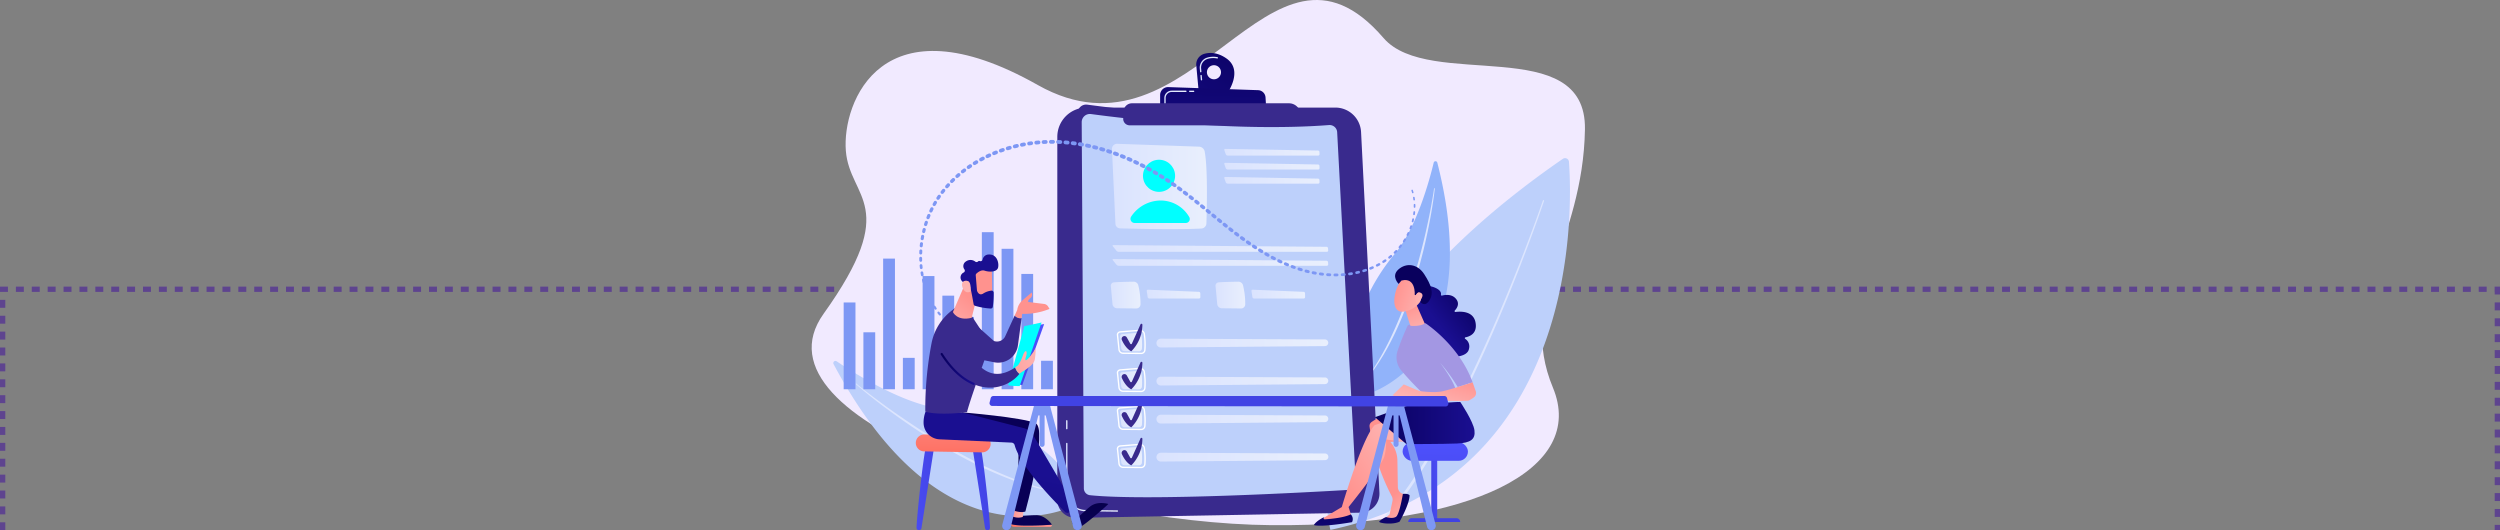 <svg xmlns="http://www.w3.org/2000/svg" xmlns:xlink="http://www.w3.org/1999/xlink" width="944.031" height="200.227" viewBox="0 0 944.031 200.227">
  <rect x="0" y="0" width="944.031" height="200.227" fill="#808080" stroke="none"/>
  <defs>
    <linearGradient id="linear-gradient" y1="0.5" x2="1" y2="0.5" gradientUnits="objectBoundingBox">
      <stop offset="0" stop-color="#dae3fe"/>
      <stop offset="1" stop-color="#e9effd"/>
    </linearGradient>
    <linearGradient id="linear-gradient-2" x1="0" y1="0.5" x2="1" y2="0.5" xlink:href="#linear-gradient"/>
    <linearGradient id="linear-gradient-21" x1="1.519" y1="-0.775" x2="-1.484" y2="2.907" gradientUnits="objectBoundingBox">
      <stop offset="0" stop-color="#09005d"/>
      <stop offset="1" stop-color="#1a0f91"/>
    </linearGradient>
    <linearGradient id="linear-gradient-23" x1="1.004" y1="-2.464" x2="-0.074" y2="4.125" xlink:href="#linear-gradient-21"/>
    <linearGradient id="linear-gradient-26" x1="-0.281" y1="0.954" x2="1.881" y2="-0.303" gradientUnits="objectBoundingBox">
      <stop offset="0" stop-color="#4042e2"/>
      <stop offset="1" stop-color="#4f52ff"/>
    </linearGradient>
    <linearGradient id="linear-gradient-27" x1="0.507" y1="0.068" x2="0.761" y2="-21.397" xlink:href="#linear-gradient-26"/>
    <linearGradient id="linear-gradient-28" x1="0.34" y1="4.039" x2="0.537" y2="-0.315" xlink:href="#linear-gradient-26"/>
    <linearGradient id="linear-gradient-29" x1="0.712" y1="0.715" x2="0.854" y2="1.061" gradientUnits="objectBoundingBox">
      <stop offset="0" stop-color="#ff928e"/>
      <stop offset="1" stop-color="#feb3b1"/>
    </linearGradient>
    <linearGradient id="linear-gradient-30" x1="0.532" y1="0.006" x2="0.327" y2="3.202" xlink:href="#linear-gradient-21"/>
    <linearGradient id="linear-gradient-31" x1="0.258" y1="0.704" x2="0.871" y2="0.217" xlink:href="#linear-gradient-29"/>
    <linearGradient id="linear-gradient-32" x1="0" y1="0.5" x2="1" y2="0.5" xlink:href="#linear-gradient-21"/>
    <linearGradient id="linear-gradient-33" x1="0.554" y1="-2.158" x2="0.395" y2="6.275" xlink:href="#linear-gradient-21"/>
    <linearGradient id="linear-gradient-34" x1="0.958" y1="0.108" x2="0.417" y2="0.574" xlink:href="#linear-gradient-21"/>
    <linearGradient id="linear-gradient-35" x1="0.268" y1="-0.098" x2="0.725" y2="1.234" xlink:href="#linear-gradient-29"/>
    <linearGradient id="linear-gradient-36" x1="-0.006" y1="0.333" x2="0.924" y2="0.733" xlink:href="#linear-gradient-29"/>
    <linearGradient id="linear-gradient-37" x1="-4.903" y1="2.288" x2="-5.834" y2="3.144" xlink:href="#linear-gradient-21"/>
    <linearGradient id="linear-gradient-38" x1="-2.645" y1="-0.595" x2="0.947" y2="0.669" xlink:href="#linear-gradient-29"/>
    <linearGradient id="linear-gradient-39" x1="1.121" y1="0.08" x2="0.233" y2="0.773" xlink:href="#linear-gradient-29"/>
    <linearGradient id="linear-gradient-40" x1="1.73" y1="-0.13" x2="-1.657" y2="1.467" xlink:href="#linear-gradient-26"/>
    <linearGradient id="linear-gradient-41" x1="1.289" y1="0.127" x2="-2.098" y2="1.724" xlink:href="#linear-gradient-26"/>
    <linearGradient id="linear-gradient-42" x1="0.484" y1="1.179" x2="0.561" y2="-2.195" gradientUnits="objectBoundingBox">
      <stop offset="0" stop-color="#fe7062"/>
      <stop offset="1" stop-color="#ff928e"/>
    </linearGradient>
    <linearGradient id="linear-gradient-43" x1="-11.7" y1="1.564" x2="-12.039" y2="2.918" xlink:href="#linear-gradient-29"/>
    <linearGradient id="linear-gradient-44" x1="0" y1="0.5" x2="1" y2="0.5" xlink:href="#linear-gradient-42"/>
    <linearGradient id="linear-gradient-45" x1="0.772" y1="-6.693" x2="0.499" y2="0.843" gradientUnits="objectBoundingBox">
      <stop offset="0" stop-color="#020039"/>
      <stop offset="1" stop-color="#090056"/>
    </linearGradient>
    <linearGradient id="linear-gradient-46" x1="0" y1="0.5" x2="1" y2="0.5" xlink:href="#linear-gradient-29"/>
    <linearGradient id="linear-gradient-48" x1="0.734" y1="-1.867" x2="0.424" y2="1.1" xlink:href="#linear-gradient-45"/>
    <linearGradient id="linear-gradient-49" x1="0.5" y1="-1.229" x2="0.5" y2="-0.49" xlink:href="#linear-gradient-45"/>
    <linearGradient id="linear-gradient-51" x1="-0.095" y1="2.406" x2="0.49" y2="0.529" xlink:href="#linear-gradient-21"/>
    <linearGradient id="linear-gradient-52" x1="0.635" y1="0.392" x2="0.098" y2="1.51" xlink:href="#linear-gradient-29"/>
    <linearGradient id="linear-gradient-53" x1="0" y1="0.5" x2="1" y2="0.5" xlink:href="#linear-gradient-26"/>
    <linearGradient id="linear-gradient-54" x1="-13.162" y1="18.226" x2="-14.749" y2="19.599" xlink:href="#linear-gradient-29"/>
    <linearGradient id="linear-gradient-55" x1="-7.917" y1="11.511" x2="-6.838" y2="11.511" xlink:href="#linear-gradient-21"/>
    <linearGradient id="linear-gradient-56" x1="-37.347" y1="53.511" x2="-34.193" y2="51.086" xlink:href="#linear-gradient-29"/>
    <linearGradient id="linear-gradient-59" x1="-1.218" y1="1.584" x2="0.954" y2="0.207" xlink:href="#linear-gradient-29"/>
    <linearGradient id="linear-gradient-60" x1="0.506" y1="-1.243" x2="0.427" y2="24.46" xlink:href="#linear-gradient-26"/>
  </defs>
  <g id="Grupo_55753" data-name="Grupo 55753" transform="translate(-321.5 -2295.313)">
    <path id="Trazado_102648" data-name="Trazado 102648" d="M-7390.5-9204.46v-91h942.031v91" transform="translate(7713 11700)" fill="none" stroke="#5e448f" stroke-width="2" stroke-dasharray="3"/>
    <g id="Grupo_55752" data-name="Grupo 55752" transform="translate(471.274 2211.409)">
      <path id="Trazado_102450" data-name="Trazado 102450" d="M372.662,98.251c17.154,19.931,76.685-2.211,76.059,34.535-.733,43.027-25.8,64.546-12.092,97.492,12.788,30.732-30.18,52.571-106.31,51.933s-198.6-38.592-169.1-79.813,9.847-43.336,8.407-61.554,13.488-58.179,72.45-24.854S329.223,47.781,372.662,98.251Z" transform="translate(0 0)" fill="#f1eaff"/>
      <g id="Grupo_55724" data-name="Grupo 55724" transform="translate(351.249 143.625)">
        <path id="Trazado_102463" data-name="Trazado 102463" d="M1688.126,527.358c1.275,17.379,4.566,118.818-90.068,139,0,0-19.357-66.223,87.764-140.114A1.474,1.474,0,0,1,1688.126,527.358Z" transform="translate(-1596.693 -525.987)" fill="#bdd0fb"/>
        <path id="Trazado_102464" data-name="Trazado 102464" d="M1820.655,643.546s-2.659,7.919-7.114,19.626l-1.75,4.56-1.91,4.866c-1.327,3.333-2.736,6.845-4.243,10.458s-3.087,7.336-4.726,11.106l-2.515,5.674c-.866,1.891-1.714,3.8-2.6,5.69s-1.757,3.789-2.668,5.659l-1.349,2.806c-.45.932-.916,1.853-1.37,2.775l-1.367,2.75-1.387,2.706c-.909,1.8-1.849,3.554-2.769,5.284-1.843,3.457-3.692,6.763-5.5,9.868s-3.576,6.007-5.273,8.645c-.827,1.333-1.675,2.576-2.472,3.763l-1.164,1.735c-.384.558-.774,1.089-1.142,1.61-.747,1.034-1.423,2.019-2.089,2.9l-1.845,2.411-.792,1.031-.732.884-1.154,1.395-.961,1.161a.55.55,0,0,1-.848-.7l0,0,.015-.018.957-1.145,1.149-1.375.729-.872.791-1.019,1.842-2.383c.665-.871,1.342-1.846,2.088-2.87.369-.516.758-1.041,1.142-1.594l1.166-1.72c.8-1.177,1.647-2.409,2.477-3.732,1.7-2.618,3.474-5.5,5.293-8.585s3.675-6.374,5.529-9.813c.926-1.72,1.872-3.467,2.788-5.258l1.4-2.693,1.377-2.738c.458-.918.927-1.835,1.381-2.763l1.36-2.795c.918-1.863,1.8-3.754,2.691-5.637s1.75-3.785,2.624-5.669l2.539-5.655c1.655-3.757,3.264-7.464,4.774-11.071s2.948-7.1,4.289-10.428l1.931-4.852,1.77-4.548c1.125-2.919,2.142-5.6,3.026-7.985s1.645-4.465,2.265-6.181c1.236-3.435,1.908-5.407,1.908-5.407a.233.233,0,0,1,.442.15Z" transform="translate(-1738.619 -627.399)" fill="#dce5fe"/>
      </g>
      <g id="Grupo_55725" data-name="Grupo 55725" transform="translate(164.885 220.187)">
        <path id="Trazado_102465" data-name="Trazado 102465" d="M217.222,1093.943a.81.81,0,0,1,1.166-1.052c6.738,4.563,24.78,15.976,39.286,17.861,23.62,3.069,50.227,17.988,51.93,35.928C309.6,1146.68,260.355,1174.876,217.222,1093.943Z" transform="translate(-217.123 -1092.747)" fill="#bdd0fb"/>
        <path id="Trazado_102466" data-name="Trazado 102466" d="M280.04,1155.735l.183.165.544.454c.484.4,1.211.978,2.134,1.71s2.055,1.608,3.367,2.6,2.8,2.085,4.43,3.283,3.413,2.463,5.319,3.776,3.931,2.675,6.034,4.071,4.3,2.8,6.562,4.184l1.7,1.045,1.723,1.027c1.147.694,2.319,1.356,3.484,2.029s2.352,1.308,3.518,1.969l3.522,1.9c1.18.6,2.34,1.217,3.505,1.79l1.737.85c.574.284,1.146.561,1.721.821,2.283,1.07,4.515,2.052,6.647,2.944s4.175,1.669,6.07,2.36l2.737.94c.873.287,1.708.538,2.49.785l1.136.352,1.067.291,1.881.513c1.141.287,2.045.484,2.658.633l.942.221h.006a.138.138,0,0,1-.058.269l-.952-.189c-.62-.13-1.535-.291-2.688-.553l-1.9-.467-1.08-.265-1.15-.325c-.791-.229-1.639-.455-2.521-.728l-2.766-.9c-1.915-.665-3.982-1.409-6.138-2.276s-4.407-1.834-6.707-2.9c-.579-.258-1.155-.533-1.733-.816l-1.75-.845c-1.173-.568-2.342-1.181-3.53-1.779l-3.546-1.885c-1.175-.656-2.36-1.306-3.527-1.986s-2.34-1.351-3.488-2.052l-1.725-1.039-1.7-1.056c-2.261-1.4-4.451-2.831-6.563-4.226-2.1-1.415-4.113-2.806-6-4.156s-3.656-2.647-5.28-3.856c-3.236-2.435-5.865-4.55-7.689-6.051-.91-.754-1.616-1.356-2.092-1.774-.238-.2-.426-.378-.55-.488l-.179-.172a.137.137,0,0,1,.187-.2Z" transform="translate(-271.333 -1147.187)" fill="#dce5fe"/>
      </g>
      <g id="Grupo_55726" data-name="Grupo 55726" transform="translate(168.802 171.578)">
        <rect id="Rectángulo_5329" data-name="Rectángulo 5329" width="4.461" height="32.765" transform="translate(0 26.543)" fill="#7d97f4"/>
        <rect id="Rectángulo_5330" data-name="Rectángulo 5330" width="4.461" height="21.504" transform="translate(7.455 37.804)" fill="#7d97f4"/>
        <rect id="Rectángulo_5331" data-name="Rectángulo 5331" width="4.461" height="49.334" transform="translate(14.909 9.974)" fill="#7d97f4"/>
        <rect id="Rectángulo_5332" data-name="Rectángulo 5332" width="4.461" height="11.852" transform="translate(22.364 47.456)" fill="#7d97f4"/>
        <rect id="Rectángulo_5333" data-name="Rectángulo 5333" width="4.461" height="42.738" transform="translate(29.818 16.569)" fill="#7d97f4"/>
        <rect id="Rectángulo_5334" data-name="Rectángulo 5334" width="4.461" height="35.339" transform="translate(37.273 23.969)" fill="#7d97f4"/>
        <rect id="Rectángulo_5335" data-name="Rectángulo 5335" width="4.461" height="27.295" transform="translate(44.727 32.012)" fill="#7d97f4"/>
        <rect id="Rectángulo_5336" data-name="Rectángulo 5336" width="4.461" height="59.308" transform="translate(52.182 0)" fill="#7d97f4"/>
        <rect id="Rectángulo_5337" data-name="Rectángulo 5337" width="4.461" height="53.034" transform="translate(59.637 6.274)" fill="#7d97f4"/>
        <rect id="Rectángulo_5338" data-name="Rectángulo 5338" width="4.461" height="43.543" transform="translate(67.091 15.765)" fill="#7d97f4"/>
        <rect id="Rectángulo_5339" data-name="Rectángulo 5339" width="4.461" height="10.752" transform="translate(74.546 48.556)" fill="#7d97f4"/>
      </g>
      <g id="Grupo_55727" data-name="Grupo 55727" transform="translate(360.507 144.801)">
        <path id="Trazado_102467" data-name="Trazado 102467" d="M1697.69,535.229a.7.7,0,0,0-1.367.008c-1.653,6.884-6.554,24.8-14.771,34.519-13.378,15.825-21.727,41.017-12.3,53.544C1669.253,623.3,1717.438,612.535,1697.69,535.229Z" transform="translate(-1665.223 -534.699)" fill="#91b3fa"/>
        <path id="Trazado_102468" data-name="Trazado 102468" d="M1740.333,610.08l-.014.216-.066.638c-.06.548-.158,1.35-.3,2.368-.289,2.035-.732,4.938-1.38,8.4-.333,1.73-.7,3.6-1.126,5.576s-.894,4.051-1.412,6.192c-.538,2.136-1.106,4.341-1.737,6.567l-.473,1.676-.5,1.679c-.326,1.125-.687,2.243-1.037,3.366s-.73,2.235-1.1,3.346l-1.175,3.292c-.414,1.081-.806,2.161-1.227,3.214s-.825,2.1-1.266,3.11c-.855,2.033-1.724,3.981-2.615,5.8s-1.774,3.512-2.616,5.062l-1.252,2.2c-.408.693-.823,1.334-1.2,1.945l-.551.882-.54.8-.951,1.414c-.589.844-1.085,1.484-1.408,1.929l-.5.679a.137.137,0,0,1-.224-.159l0-.005.474-.7c.305-.456.768-1.114,1.332-1.968l.9-1.434.513-.814.521-.893c.356-.618.744-1.269,1.136-1.966l1.2-2.21c.81-1.556,1.668-3.252,2.51-5.078s1.7-3.763,2.54-5.79c.432-1.008.82-2.054,1.241-3.1s.8-2.127,1.2-3.205l1.15-3.283c.361-1.109.754-2.211,1.106-3.327s.719-2.228,1.049-3.346l.505-1.67.48-1.667c.64-2.214,1.217-4.409,1.765-6.535s1.051-4.189,1.5-6.152.85-3.823,1.209-5.544.671-3.3.928-4.706.477-2.63.647-3.641.3-1.806.373-2.349l.085-.609.021-.214v-.015a.137.137,0,0,1,.273.022Z" transform="translate(-1708.828 -599.771)" fill="#dce5fe"/>
      </g>
      <g id="Grupo_55750" data-name="Grupo 55750" transform="translate(196.045 103.9)">
        <g id="Grupo_55730" data-name="Grupo 55730" transform="translate(53.435 0)">
          <path id="Trazado_102469" data-name="Trazado 102469" d="M854.383,384.612h93.936a9.732,9.732,0,0,1,9.719,9.237l6.934,136.189a7.177,7.177,0,0,1-7.037,7.54l-107.662,1.957a6.812,6.812,0,0,1-6.936-6.811V395.658A11.046,11.046,0,0,1,854.383,384.612Z" transform="translate(-843.337 -363.986)" fill="#392a8d"/>
          <path id="Trazado_102470" data-name="Trazado 102470" d="M887.234,1347.823h0l-12.047-.156a7.43,7.43,0,0,1-7.305-7.4v-18.188a.257.257,0,1,1,.514,0v18.188a6.913,6.913,0,0,0,6.8,6.886l12.047.156a.257.257,0,0,1,0,.514Z" transform="translate(-864.564 -1174.589)" fill="url(#linear-gradient)"/>
          <path id="Trazado_102471" data-name="Trazado 102471" d="M868.136,1261.771a.257.257,0,0,1-.257-.257v-2.945a.257.257,0,1,1,.514,0v2.945A.257.257,0,0,1,868.136,1261.771Z" transform="translate(-864.564 -1119.658)" fill="url(#linear-gradient-2)"/>
          <g id="Grupo_55729" data-name="Grupo 55729" transform="translate(7.696 19.493)">
            <path id="Trazado_102472" data-name="Trazado 102472" d="M903.944,376.25c12.828,1.74,56.939,7.12,93.41,4.32a2.967,2.967,0,0,1,3.2,2.8l7.27,136.8a3.414,3.414,0,0,1-3.208,3.591c-15.339.908-78.509,4.417-101.041,2.057a2.705,2.705,0,0,1-2.42-2.677L900.3,379.45A3.209,3.209,0,0,1,903.944,376.25Z" transform="translate(-900.305 -376.221)" fill="#392a8d"/>
            <path id="Trazado_102473" data-name="Trazado 102473" d="M914.992,402.526c12.345,1.674,54.795,6.852,89.892,4.157a2.855,2.855,0,0,1,3.075,2.693l7,131.645a3.286,3.286,0,0,1-3.087,3.455c-14.761.873-75.553,4.25-97.236,1.979a2.6,2.6,0,0,1-2.329-2.576l-.814-138.274A3.088,3.088,0,0,1,914.992,402.526Z" transform="translate(-909.979 -398.948)" fill="#bdd0fb"/>
            <path id="Trazado_102474" data-name="Trazado 102474" d="M996.072,487.857l1.311,28.223a1.794,1.794,0,0,0,1.741,1.712c5.227.147,21.515.545,30.711.065a2,2,0,0,0,1.9-1.937c.175-5.293.559-20.7-.647-27.138a2.261,2.261,0,0,0-2.147-1.839l-30.9-1.081A1.908,1.908,0,0,0,996.072,487.857Z" transform="translate(-983.133 -471.05)" fill="url(#linear-gradient)"/>
            <circle id="Elipse_1408" data-name="Elipse 1408" cx="6.067" cy="6.067" r="6.067" transform="translate(23.953 32.178) rotate(-82.982)" fill="aqua"/>
            <path id="Trazado_102475" data-name="Trazado 102475" d="M1049.439,652.867h19.329a1.5,1.5,0,0,0,1.257-2.307A12.474,12.474,0,0,0,1059,644.387a13.475,13.475,0,0,0-10.841,6.018A1.564,1.564,0,0,0,1049.439,652.867Z" transform="translate(-1027.938 -608.156)" fill="aqua"/>
            <path id="Trazado_102476" data-name="Trazado 102476" d="M1345.48,502.646a.523.523,0,0,0,.524-.54l-.024-.813a.574.574,0,0,0-.556-.55l-35-.624a.351.351,0,0,0-.361.5l.534,1.517a.819.819,0,0,0,.72.51Z" transform="translate(-1254.686 -483.382)" fill="url(#linear-gradient)"/>
            <path id="Trazado_102477" data-name="Trazado 102477" d="M1310.426,539.068a.351.351,0,0,0-.361.5l.534,1.517a.819.819,0,0,0,.72.51h34.161a.523.523,0,0,0,.524-.54l-.024-.813a.573.573,0,0,0-.556-.55Z" transform="translate(-1254.686 -517.069)" fill="url(#linear-gradient)"/>
            <path id="Trazado_102478" data-name="Trazado 102478" d="M1310.426,578.582a.351.351,0,0,0-.361.5l.534,1.517a.819.819,0,0,0,.72.51h34.161a.523.523,0,0,0,.524-.54l-.024-.813a.574.574,0,0,0-.556-.55Z" transform="translate(-1254.686 -551.246)" fill="url(#linear-gradient)"/>
            <path id="Trazado_102479" data-name="Trazado 102479" d="M1078.714,771.636a.5.5,0,0,0,.5-.539l-.054-.815a.592.592,0,0,0-.576-.543L998.1,769.1c-.3,0-.389.186-.2.419l1.346,1.691a1.272,1.272,0,0,0,.877.423Z" transform="translate(-984.63 -716.03)" fill="url(#linear-gradient)"/>
            <path id="Trazado_102480" data-name="Trazado 102480" d="M998.1,808.053c-.3,0-.389.186-.2.419l1.346,1.691a1.273,1.273,0,0,0,.877.423h78.6a.5.5,0,0,0,.5-.539l-.054-.815a.593.593,0,0,0-.576-.543Z" transform="translate(-984.63 -749.717)" fill="url(#linear-gradient)"/>
            <path id="Trazado_102481" data-name="Trazado 102481" d="M994.016,871.568c1.908-.146,5.482-.214,7.449-.242a1.783,1.783,0,0,1,1.76,1.363,29.056,29.056,0,0,1,.837,7.2,1.583,1.583,0,0,1-1.6,1.55l-7.259-.078a1.743,1.743,0,0,1-1.717-1.581l-.638-6.829A1.27,1.27,0,0,1,994.016,871.568Z" transform="translate(-980.344 -804.444)" fill="url(#linear-gradient)"/>
            <path id="Trazado_102482" data-name="Trazado 102482" d="M1093.765,893.7a.43.43,0,0,0-.46.512l.342,2.279a.649.649,0,0,0,.621.534h18.751a.534.534,0,0,0,.534-.54l-.018-1.418a.579.579,0,0,0-.547-.563Z" transform="translate(-1067.228 -823.793)" fill="url(#linear-gradient)"/>
            <path id="Trazado_102483" data-name="Trazado 102483" d="M1286.774,871.568c1.908-.146,5.482-.214,7.449-.242a1.783,1.783,0,0,1,1.76,1.363,29.065,29.065,0,0,1,.837,7.2,1.583,1.583,0,0,1-1.6,1.55l-7.26-.078a1.743,1.743,0,0,1-1.717-1.581l-.638-6.829A1.27,1.27,0,0,1,1286.774,871.568Z" transform="translate(-1233.554 -804.444)" fill="url(#linear-gradient)"/>
            <path id="Trazado_102484" data-name="Trazado 102484" d="M1386.523,893.7a.43.43,0,0,0-.46.512l.342,2.279a.649.649,0,0,0,.62.534h18.752a.534.534,0,0,0,.533-.54l-.018-1.418a.579.579,0,0,0-.547-.563Z" transform="translate(-1320.438 -823.793)" fill="url(#linear-gradient)"/>
            <g id="Grupo_55728" data-name="Grupo 55728" transform="translate(14.765 82.771)">
              <path id="Trazado_102485" data-name="Trazado 102485" d="M1018.75,1014.963h-.018l-6.7-.064a1.8,1.8,0,0,1-1.838-1.532l-.589-5.62a1.221,1.221,0,0,1,.288-.918,1.471,1.471,0,0,1,1.025-.506h0c.564-.038,1.359-.106,2.2-.178,1.772-.151,3.977-.339,5.217-.354a1.872,1.872,0,0,1,1.876,1.312,28.087,28.087,0,0,1,.252,6.334A1.655,1.655,0,0,1,1018.75,1014.963Zm-7.795-8.127a.951.951,0,0,0-.666.323.71.71,0,0,0-.171.534l.589,5.62a1.289,1.289,0,0,0,1.331,1.071l6.7.064h.013a1.141,1.141,0,0,0,1.2-1.025,27.957,27.957,0,0,0-.234-6.187,1.382,1.382,0,0,0-1.373-.932c-1.222.016-3.417.2-5.18.353-.844.072-1.641.14-2.209.179Z" transform="translate(-1009.6 -1003.514)" fill="#fff"/>
              <path id="Trazado_102486" data-name="Trazado 102486" d="M1019.438,1015.1c1.407-.1,4.466-.407,5.916-.425a1.3,1.3,0,0,1,1.3.9,22.782,22.782,0,0,1,.194,5,1.115,1.115,0,0,1-1.178,1.019l-5.353-.052a1.237,1.237,0,0,1-1.266-1.04l-.471-4.491A.869.869,0,0,1,1019.438,1015.1Z" transform="translate(-1017.362 -1011.2)" fill="url(#linear-gradient)"/>
              <path id="Trazado_102487" data-name="Trazado 102487" d="M1120.53,1032.7a1.663,1.663,0,0,0,1.623,1.239l61.979-.528a1.258,1.258,0,0,0-.005-2.515l-61.98-.283A1.664,1.664,0,0,0,1120.53,1032.7Z" transform="translate(-1105.497 -1024.982)" fill="url(#linear-gradient)"/>
              <path id="Trazado_102488" data-name="Trazado 102488" d="M1023.68,993.719h0a1.028,1.028,0,0,1,1.418.386l1.321,2.369a.33.33,0,0,0,.589-.026l3.277-7.3a.366.366,0,0,1,.7.158,14.406,14.406,0,0,1-4.191,10.024s-1.965-.764-3.548-4.239A1.079,1.079,0,0,1,1023.68,993.719Z" transform="translate(-1021.319 -988.936)" fill="#392a8d"/>
              <path id="Trazado_102489" data-name="Trazado 102489" d="M1018.75,1121.24h-.018l-6.7-.064a1.8,1.8,0,0,1-1.838-1.531l-.589-5.621a1.221,1.221,0,0,1,.288-.918,1.47,1.47,0,0,1,1.025-.506h0c.564-.038,1.359-.106,2.2-.178,1.772-.151,3.977-.339,5.217-.354h.027a1.868,1.868,0,0,1,1.849,1.312,28.087,28.087,0,0,1,.252,6.334A1.655,1.655,0,0,1,1018.75,1121.24Zm-7.795-8.127a.953.953,0,0,0-.666.323.71.71,0,0,0-.171.534l.589,5.62a1.289,1.289,0,0,0,1.331,1.071l6.7.064h.013a1.141,1.141,0,0,0,1.2-1.025,27.956,27.956,0,0,0-.234-6.187,1.375,1.375,0,0,0-1.373-.932c-1.222.015-3.417.2-5.18.353-.844.072-1.641.14-2.209.179Z" transform="translate(-1009.6 -1095.433)" fill="#fff"/>
              <path id="Trazado_102490" data-name="Trazado 102490" d="M1019.438,1121.38c1.407-.1,4.466-.407,5.916-.425a1.3,1.3,0,0,1,1.3.9,22.782,22.782,0,0,1,.194,5,1.115,1.115,0,0,1-1.178,1.02l-5.353-.052a1.237,1.237,0,0,1-1.266-1.04l-.471-4.491A.87.87,0,0,1,1019.438,1121.38Z" transform="translate(-1017.362 -1103.121)" fill="url(#linear-gradient)"/>
              <path id="Trazado_102491" data-name="Trazado 102491" d="M1120.53,1138.977a1.664,1.664,0,0,0,1.623,1.239l61.979-.528a1.258,1.258,0,0,0-.005-2.515l-61.98-.283A1.664,1.664,0,0,0,1120.53,1138.977Z" transform="translate(-1105.497 -1116.903)" fill="url(#linear-gradient)"/>
              <path id="Trazado_102492" data-name="Trazado 102492" d="M1023.68,1100h0a1.028,1.028,0,0,1,1.418.386l1.321,2.368a.33.33,0,0,0,.589-.026l3.277-7.3a.366.366,0,0,1,.7.158,14.406,14.406,0,0,1-4.191,10.025s-1.965-.764-3.548-4.239A1.079,1.079,0,0,1,1023.68,1100Z" transform="translate(-1021.319 -1080.857)" fill="#392a8d"/>
              <path id="Trazado_102493" data-name="Trazado 102493" d="M1018.75,1227.518h-.018l-6.7-.064a1.8,1.8,0,0,1-1.838-1.531l-.589-5.62a1.221,1.221,0,0,1,.289-.919,1.47,1.47,0,0,1,1.025-.506h0c.564-.038,1.359-.106,2.2-.178,1.772-.151,3.977-.339,5.217-.354h.027a1.868,1.868,0,0,1,1.849,1.312,28.089,28.089,0,0,1,.252,6.334A1.655,1.655,0,0,1,1018.75,1227.518Zm-7.795-8.127a.952.952,0,0,0-.666.324.71.71,0,0,0-.171.534l.589,5.62a1.289,1.289,0,0,0,1.331,1.071l6.7.064h.013a1.141,1.141,0,0,0,1.2-1.025,27.957,27.957,0,0,0-.234-6.187,1.372,1.372,0,0,0-1.373-.932c-1.222.015-3.417.2-5.18.352-.844.072-1.641.14-2.209.178Z" transform="translate(-1009.6 -1187.354)" fill="#fff"/>
              <path id="Trazado_102494" data-name="Trazado 102494" d="M1019.438,1227.658c1.407-.1,4.466-.407,5.916-.425a1.3,1.3,0,0,1,1.3.9,22.781,22.781,0,0,1,.194,5,1.115,1.115,0,0,1-1.178,1.02l-5.353-.051a1.237,1.237,0,0,1-1.266-1.04l-.471-4.491A.87.87,0,0,1,1019.438,1227.658Z" transform="translate(-1017.362 -1195.042)" fill="url(#linear-gradient)"/>
              <path id="Trazado_102495" data-name="Trazado 102495" d="M1120.53,1245.255a1.663,1.663,0,0,0,1.623,1.239l61.979-.529a1.258,1.258,0,0,0-.005-2.515l-61.98-.283A1.663,1.663,0,0,0,1120.53,1245.255Z" transform="translate(-1105.497 -1208.824)" fill="url(#linear-gradient)"/>
              <path id="Trazado_102496" data-name="Trazado 102496" d="M1023.68,1206.275h0a1.028,1.028,0,0,1,1.418.386l1.321,2.368a.33.33,0,0,0,.589-.026l3.277-7.3a.366.366,0,0,1,.7.158,14.406,14.406,0,0,1-4.191,10.025s-1.965-.764-3.548-4.239A1.079,1.079,0,0,1,1023.68,1206.275Z" transform="translate(-1021.319 -1172.778)" fill="#392a8d"/>
              <path id="Trazado_102497" data-name="Trazado 102497" d="M1018.75,1333.8h-.018l-6.7-.064a1.8,1.8,0,0,1-1.838-1.531l-.589-5.62a1.221,1.221,0,0,1,.289-.919,1.47,1.47,0,0,1,1.025-.506h0c.564-.038,1.359-.106,2.2-.178,1.772-.151,3.977-.338,5.217-.354h.027a1.868,1.868,0,0,1,1.849,1.312,28.087,28.087,0,0,1,.252,6.334A1.655,1.655,0,0,1,1018.75,1333.8Zm-7.795-8.127a.952.952,0,0,0-.666.323.711.711,0,0,0-.171.534l.589,5.62a1.288,1.288,0,0,0,1.331,1.071l6.7.064h.013a1.141,1.141,0,0,0,1.2-1.025,27.955,27.955,0,0,0-.234-6.187,1.37,1.37,0,0,0-1.373-.932c-1.222.016-3.417.2-5.18.352-.844.072-1.641.14-2.209.179Z" transform="translate(-1009.6 -1279.276)" fill="#fff"/>
              <path id="Trazado_102498" data-name="Trazado 102498" d="M1019.438,1333.937c1.407-.1,4.466-.407,5.916-.425a1.3,1.3,0,0,1,1.3.9,22.781,22.781,0,0,1,.194,5,1.115,1.115,0,0,1-1.178,1.02l-5.353-.051a1.237,1.237,0,0,1-1.266-1.04l-.471-4.491A.87.87,0,0,1,1019.438,1333.937Z" transform="translate(-1017.362 -1286.964)" fill="url(#linear-gradient)"/>
              <path id="Trazado_102499" data-name="Trazado 102499" d="M1120.53,1351.534h0a1.663,1.663,0,0,0,1.623,1.239l61.979-.528a1.258,1.258,0,0,0-.005-2.516l-61.98-.283A1.663,1.663,0,0,0,1120.53,1351.534Z" transform="translate(-1105.497 -1300.746)" fill="url(#linear-gradient)"/>
              <path id="Trazado_102500" data-name="Trazado 102500" d="M1023.68,1312.553h0a1.028,1.028,0,0,1,1.418.386l1.321,2.368a.33.33,0,0,0,.589-.026l3.277-7.3a.366.366,0,0,1,.7.158,14.406,14.406,0,0,1-4.191,10.025s-1.965-.764-3.548-4.239A1.079,1.079,0,0,1,1023.68,1312.553Z" transform="translate(-1021.319 -1264.699)" fill="#392a8d"/>
            </g>
          </g>
          <path id="Trazado_102501" data-name="Trazado 102501" d="M1243.053,233.983c-3.393-2.361-6.344-2.314-8.42-1.7a4.143,4.143,0,0,0-2.942,4.355l.9,9.776,10.658.946S1249.707,238.613,1243.053,233.983Zm-4.687,7.887a2.658,2.658,0,1,1,2.658-2.658A2.657,2.657,0,0,1,1238.366,241.87Z" transform="translate(-1179.213 -231.926)" fill="url(#linear-gradient-21)"/>
          <path id="Trazado_102502" data-name="Trazado 102502" d="M1242.086,251.467a.257.257,0,0,1-.256-.234l-.143-1.557a.257.257,0,1,1,.512-.047l.143,1.557a.257.257,0,0,1-.233.28Zm-.28-3.051a.257.257,0,0,1-.256-.234l-.108-1.182a3.954,3.954,0,0,1,2.8-4.149,7.965,7.965,0,0,1,3.9-.16.257.257,0,0,1-.1.5,7.466,7.466,0,0,0-3.647.149,3.439,3.439,0,0,0-2.437,3.609l.108,1.182a.257.257,0,0,1-.233.279Z" transform="translate(-1187.649 -241.091)" fill="url(#linear-gradient)"/>
          <path id="Trazado_102503" data-name="Trazado 102503" d="M1130.752,335.27v-4.915a3,3,0,0,1,3.1-3l33.888,1.161a2.917,2.917,0,0,1,2.812,2.741l.283,4.723Z" transform="translate(-1091.926 -314.464)" fill="url(#linear-gradient-23)"/>
          <path id="Trazado_102504" data-name="Trazado 102504" d="M1213.313,337.785h-1.457a.257.257,0,0,1,0-.514h1.457a.257.257,0,0,1,0,.514Z" transform="translate(-1161.851 -323.04)" fill="url(#linear-gradient)"/>
          <path id="Trazado_102505" data-name="Trazado 102505" d="M1142.683,342.3a.257.257,0,0,1-.257-.257v-1.989a2.789,2.789,0,0,1,2.786-2.786h5.358a.257.257,0,0,1,0,.514h-5.358a2.274,2.274,0,0,0-2.272,2.272v1.989A.257.257,0,0,1,1142.683,342.3Z" transform="translate(-1102.023 -323.04)" fill="url(#linear-gradient)"/>
          <path id="Trazado_102506" data-name="Trazado 102506" d="M1030.871,372.617l59.26,0a4.38,4.38,0,0,1,4.316,3.633l.05.29a3.762,3.762,0,0,1-3.707,4.4h-60.8a2.446,2.446,0,0,1-2.443-2.563l.131-2.721A3.193,3.193,0,0,1,1030.871,372.617Z" transform="translate(-1002.663 -353.61)" fill="#392a8d"/>
        </g>
        <g id="Grupo_55731" data-name="Grupo 55731" transform="translate(183.825 147.016)">
          <rect id="Rectángulo_5340" data-name="Rectángulo 5340" width="2.24" height="24.22" transform="translate(10.824 5.427)" fill="url(#linear-gradient-26)"/>
          <path id="Rectángulo_5341" data-name="Rectángulo 5341" d="M1.353,0H18.158a1.458,1.458,0,0,1,1.458,1.458v0a0,0,0,0,1,0,0H0a0,0,0,0,1,0,0V1.353A1.353,1.353,0,0,1,1.353,0Z" transform="translate(2.136 28.656)" fill="url(#linear-gradient-27)"/>
          <rect id="Rectángulo_5342" data-name="Rectángulo 5342" width="24.663" height="6.995" rx="3.497" fill="url(#linear-gradient-28)"/>
        </g>
        <g id="Grupo_55735" data-name="Grupo 55735" transform="translate(150.311 80.112)">
          <g id="Grupo_55732" data-name="Grupo 55732" transform="translate(0 51.634)">
            <path id="Trazado_102507" data-name="Trazado 102507" d="M1723.958,1240.852a19.494,19.494,0,0,0-7.069,3.017,1.865,1.865,0,0,0-.823,1.783,79.076,79.076,0,0,0,8.365,26.255,2.825,2.825,0,0,1,.271,1.938l-1.056,4.911-1.957,1.835h5.041l3.357-9.083-1.435-.454a2.715,2.715,0,0,1-1.9-2.542l-.168-9.744a11.086,11.086,0,0,0-2.662-7.336l8.051-.392Z" transform="translate(-1695.034 -1236.304)" fill="url(#linear-gradient-29)"/>
            <path id="Trazado_102508" data-name="Trazado 102508" d="M1743.038,1474.7c-.459.6,4.941,1.394,7.67.08,0,0,3.782-6.58,3.782-9.969,0,0-.3-.691-2.521-.534,0,0-1.27,7.791-2.611,8.664s-3.752.088-3.752.088A7.9,7.9,0,0,0,1743.038,1474.7Z" transform="translate(-1718.351 -1429.526)" fill="url(#linear-gradient-30)"/>
            <path id="Trazado_102509" data-name="Trazado 102509" d="M1611.243,1259.583c-.043-.074-8.668-1.037-8.668-1.037a19.933,19.933,0,0,1-.6,6.233c-.882,3.61-13.546,19.251-13.546,19.251l1.328,4.209a21.359,21.359,0,0,1-12.118.729l8.229-4.938s7.7-26.245,12.419-30.927l8.646-2.991Z" transform="translate(-1575.321 -1244.312)" fill="url(#linear-gradient-31)"/>
            <path id="Trazado_102510" data-name="Trazado 102510" d="M1763.34,1207.181s4.969,7.391,5.377,10.763-1.361,4.742-6.575,4.967-19.134.222-19.134.222l-11.88-10.153s8.658-3.089,10.909-3.963S1763.34,1207.181,1763.34,1207.181Z" transform="translate(-1708.074 -1207.181)" fill="url(#linear-gradient-32)"/>
            <path id="Trazado_102511" data-name="Trazado 102511" d="M1574.406,1521.857a2.431,2.431,0,0,1,.464,2.925s-11.324,2.007-14.4,1.1c0,0,.639-1.457,4.1-3.116l-.255.2a.413.413,0,0,0,.273.742C1566.871,1523.571,1571.592,1523.153,1574.406,1521.857Z" transform="translate(-1560.471 -1479.348)" fill="url(#linear-gradient-33)"/>
          </g>
          <g id="Grupo_55734" data-name="Grupo 55734" transform="translate(29.691)">
            <path id="Trazado_102512" data-name="Trazado 102512" d="M1844.649,882.579c.751.234,3.458,1.206,3.108,2.946a.318.318,0,0,0,.4.365c1.166-.314,3.743-.71,5.339,1.292,1.41,1.767.356,3.434-.5,4.349a.321.321,0,0,0,.268.542c2.144-.271,6.8-.335,7.565,4.029.711,4.07-2.122,5.218-3.8,5.541a.319.319,0,0,0-.106.583,3.393,3.393,0,0,1,1.417,3.8c-.615,3.4-7.278,3.12-8.057,3.076a.314.314,0,0,1-.139-.042l-10.673-6.087a.322.322,0,0,1-.157-.224l-2.155-12.444a.321.321,0,0,1,.085-.277l5.346-7.683C1841.365,881.681,1844.534,882.543,1844.649,882.579Z" transform="translate(-1829.464 -874.376)" fill="url(#linear-gradient-34)"/>
            <path id="Trazado_102513" data-name="Trazado 102513" d="M1801.784,1014.268a113.431,113.431,0,0,1-8.635-9.16,7.743,7.743,0,0,1-1.311-6.969,96.109,96.109,0,0,1,3.823-9.626c.323-1.082,6.811-1.037,6.811-1.037s12.768,8.287,17.785,22.324l-5.634,1.754a65.83,65.83,0,0,0-6.628-9.149s5.7,7.53,5.9,10.612Z" transform="translate(-1789.995 -965.521)" fill="#a397e3"/>
            <path id="Trazado_102514" data-name="Trazado 102514" d="M1816.385,936.254c.068.225,1.761,5.839,1.894,5.956s3.714.309,5.4-.843l-3.218-7.318Z" transform="translate(-1811.505 -919.312)" fill="url(#linear-gradient-35)"/>
            <g id="Grupo_55733" data-name="Grupo 55733" transform="translate(0.688)">
              <path id="Trazado_102515" data-name="Trazado 102515" d="M1789.012,855.762s-2.612,2.047-3.462,6.855,1.183,6.37,3.138,6.13a9.127,9.127,0,0,0,6.988-4.607C1797.906,860.577,1792.447,853.244,1789.012,855.762Z" transform="translate(-1785.352 -851.155)" fill="url(#linear-gradient-36)"/>
              <path id="Trazado_102516" data-name="Trazado 102516" d="M1794.914,836.211s.533-6.842-5.017-5.415l-1.054,1.263s-2.968-2.908-.085-5.463,7.151-2.249,9.786,1.854,3.692,7.041,1.917,9.828-3.408.616-3.408.616.739-2.356-.075-3.289-1.668.691-1.668.691Z" transform="translate(-1787.208 -824.96)" fill="url(#linear-gradient-37)"/>
              <path id="Trazado_102517" data-name="Trazado 102517" d="M1843.381,904.015s.254-3.519,2.1-2.646-.415,3.3-1.332,4.135Z" transform="translate(-1835.542 -890.926)" fill="url(#linear-gradient-38)"/>
            </g>
            <path id="Trazado_102518" data-name="Trazado 102518" d="M1780.259,1157.607l4.252-4.1,5.881,2.485s5.854.907,9.205,0l3.351-.907,7.572-2.357,1.189,3.361a2.023,2.023,0,0,1-.739,2.325,13.344,13.344,0,0,1-1.912,1.191c-1,.436-24.581-.3-24.581-.3Z" transform="translate(-1780.259 -1108.451)" fill="url(#linear-gradient-39)"/>
          </g>
        </g>
        <g id="Grupo_55736" data-name="Grupo 55736" transform="translate(0 144.056)">
          <path id="Trazado_102519" data-name="Trazado 102519" d="M453.37,1333.377c-.643.951-3.2,22.494-3.6,30.451a.941.941,0,0,0,.942.987h0a.943.943,0,0,0,.932-.8l4.674-29.955Z" transform="translate(-449.502 -1328.64)" fill="url(#linear-gradient-40)"/>
          <path id="Trazado_102520" data-name="Trazado 102520" d="M609.635,1333.377c.643.951,3.2,22.494,3.6,30.451a.941.941,0,0,1-.942.987h0a.943.943,0,0,1-.932-.8l-4.674-29.955Z" transform="translate(-585.22 -1328.64)" fill="url(#linear-gradient-41)"/>
          <path id="Trazado_102521" data-name="Trazado 102521" d="M447.785,1301.365l0,.235a3.2,3.2,0,0,0,3.264,3.107l21.606.367a3.23,3.23,0,0,0,3.382-2.932l.011-.215a3.19,3.19,0,0,0-3.257-3.231l-21.615-.387A3.218,3.218,0,0,0,447.785,1301.365Z" transform="translate(-447.783 -1298.31)" fill="url(#linear-gradient-42)"/>
        </g>
        <g id="Grupo_55741" data-name="Grupo 55741" transform="translate(2.936 76.108)">
          <g id="Grupo_55737" data-name="Grupo 55737" transform="translate(19.089 14.365)">
            <path id="Trazado_102522" data-name="Trazado 102522" d="M737.288,907.84l-.563-.916a2.035,2.035,0,0,0-1.484-.954l-5.991-.743s-.266-.673.835-1.469a1.685,1.685,0,0,0,.45-2.093s-1.472,1.208-3.6,3.068a5.936,5.936,0,0,0-1.854,3.527l-.959,2.1a2.784,2.784,0,0,0,2.62.971l.218-1.609A25.627,25.627,0,0,0,737.288,907.84Z" transform="translate(-708.816 -901.665)" fill="url(#linear-gradient-43)"/>
            <path id="Trazado_102523" data-name="Trazado 102523" d="M626.129,966.049l-3.559,7.8a3.415,3.415,0,0,1-4.291,1.786l-7.294-6.483-.162,13.015,7.6,1.522a7.519,7.519,0,0,0,8.927-6.363l1.4-10.308A2.784,2.784,0,0,1,626.129,966.049Z" transform="translate(-610.824 -957.352)" fill="#392a8d"/>
          </g>
          <g id="Grupo_55738" data-name="Grupo 55738" transform="translate(32.761 98.429)">
            <path id="Trazado_102524" data-name="Trazado 102524" d="M718.614,1548.965c-3.841,0-5.54-.329-6.3-.63a1.457,1.457,0,0,0,1.419,1.129h13.588a.661.661,0,0,0,.637-.834C726.409,1548.754,723.12,1548.965,718.614,1548.965Z" transform="translate(-712.275 -1545.041)" fill="url(#linear-gradient-44)"/>
            <path id="Trazado_102525" data-name="Trazado 102525" d="M727.71,1527.536a.641.641,0,0,0-.111-.231c-1.035-1.322-3.114-3.4-5.942-3.357-4.143.058-5.588.508-8.808.025l-.76,2.518a1.445,1.445,0,0,0-.023.751c.76.3,2.459.63,6.3.63C722.871,1527.872,726.161,1527.66,727.71,1527.536Z" transform="translate(-712.027 -1523.947)" fill="url(#linear-gradient-45)"/>
          </g>
          <path id="Trazado_102526" data-name="Trazado 102526" d="M719.04,1504.055l-.932,3.171a5.482,5.482,0,0,0,3.882.185l.357-2.747Z" transform="translate(-684.526 -1408.314)" fill="url(#linear-gradient-46)"/>
          <g id="Grupo_55739" data-name="Grupo 55739" transform="translate(55.945 93.845)">
            <path id="Trazado_102527" data-name="Trazado 102527" d="M899.521,1499.076c-2.994,2.406-4.524,3.214-5.3,3.457a1.456,1.456,0,0,0,1.81-.013l10.592-8.511a.658.658,0,0,0-.024-1.047C905.466,1494.03,903.033,1496.254,899.521,1499.076Z" transform="translate(-892.789 -1492.565)" fill="url(#linear-gradient-44)"/>
            <path id="Trazado_102528" data-name="Trazado 102528" d="M897.455,1490.413a.64.64,0,0,0-.231-.11c-1.63-.377-4.545-.685-6.725,1.118-3.193,2.64-4.039,3.894-6.85,5.536l.977,2.429a1.432,1.432,0,0,0,.45.6c.78-.243,2.31-1.052,5.3-3.457C893.893,1493.7,896.325,1491.48,897.455,1490.413Z" transform="translate(-883.649 -1490.015)" fill="url(#linear-gradient-48)"/>
          </g>
          <path id="Trazado_102529" data-name="Trazado 102529" d="M549.021,1236.612s22.995,1.877,27.712,4.1-3.85,33.344-3.85,33.344-1.284.618-4.142-.27c0,0,2.93-22.968.75-27.948l-24.9-4.072Z" transform="translate(-534.452 -1176.999)" fill="url(#linear-gradient-49)"/>
          <path id="Trazado_102530" data-name="Trazado 102530" d="M866.736,1500.359c.214.195,2.285,4.372,2.285,4.372s2.306-.5,2.776-1.958l-2.075-3.77Z" transform="translate(-813.076 -1403.943)" fill="url(#linear-gradient-46)"/>
          <path id="Trazado_102531" data-name="Trazado 102531" d="M470.234,1235.189a11.645,11.645,0,0,0-.719,4.2,6.3,6.3,0,0,0,6.016,6.168l27.184,1.24a1.3,1.3,0,0,1,1.2.98c.639,2.471,3.761,10.058,19.024,25.2a1.231,1.231,0,0,0,1.522.166l2.173-1.372a.5.5,0,0,0,.165-.676l-15.828-27.028a6.125,6.125,0,0,0-3.722-2.76l-23.169-5.922Z" transform="translate(-469.514 -1175.768)" fill="url(#linear-gradient-51)"/>
          <path id="Trazado_102532" data-name="Trazado 102532" d="M474.25,985.021a131.931,131.931,0,0,1,2.424-26.153,20.47,20.47,0,0,1,7.343-11.837l1.258-.991,6.3,2.559,4.089,6.208a14.6,14.6,0,0,1,.686,11.454c-2.248,6.273-5.583,15.763-6.35,18.956C490,985.218,479.566,986.6,474.25,985.021Z" transform="translate(-473.604 -925.68)" fill="#392a8d"/>
          <path id="Trazado_102533" data-name="Trazado 102533" d="M556.461,871.714l-4.922,11.419s1.575,3.544,7.087,2.166l1.969-7.875Z" transform="translate(-540.458 -861.395)" fill="url(#linear-gradient-52)"/>
          <path id="Trazado_102534" data-name="Trazado 102534" d="M708.935,1012.2c0-.2,6.3-21.262,6.3-21.262l6.891-1.181-8.269,23.034Z" transform="translate(-676.592 -963.495)" fill="url(#linear-gradient-53)"/>
          <path id="Trazado_102535" data-name="Trazado 102535" d="M706.02,1009.014c.394.394,4.331.394,4.331.394l8.269-24.019-6.5,1.378Z" transform="translate(-674.071 -959.713)" fill="aqua"/>
          <g id="Grupo_55740" data-name="Grupo 55740" transform="translate(13.96)">
            <path id="Trazado_102536" data-name="Trazado 102536" d="M609.321,826.581c.059.159.19,11.409.19,11.409l-6.425-.062-1.708-10.644S608.328,823.911,609.321,826.581Z" transform="translate(-597.525 -821.469)" fill="url(#linear-gradient-54)"/>
            <path id="Trazado_102537" data-name="Trazado 102537" d="M578.591,803.185l.46,5.674a.787.787,0,0,0,.046.211c.155.419.795,1.821,2.19,1.079a7.15,7.15,0,0,1,3.341-1.192.8.8,0,0,1,.729.783,34.381,34.381,0,0,1-.325,5.325.793.793,0,0,1-.842.662,25.615,25.615,0,0,1-5.877-1.042.8.8,0,0,1-.53-.617c-.242-1.4-.994-5.673-1.388-6.83-.369-1.086-1.88-1.457-2.526-1.568a.781.781,0,0,1-.517-.335,2.061,2.061,0,0,1,.721-3.23.8.8,0,0,0,.275-1.113,2.065,2.065,0,0,1,.528-3.034,2.913,2.913,0,0,1,3.574.084.8.8,0,0,0,1.016-.1.629.629,0,0,1,.7-.128.783.783,0,0,0,1.013-.563,2.374,2.374,0,0,1,2.406-1.927c2.846-.123,3.815,2.851,3.476,4.79s-3.432,1.9-5.1,1.318c-1.272-.44-2.575.591-3.127,1.111A.789.789,0,0,0,578.591,803.185Z" transform="translate(-572.853 -795.324)" fill="url(#linear-gradient-55)"/>
            <path id="Trazado_102538" data-name="Trazado 102538" d="M579.91,872.645s.445-3.4-.881-3.927-2.957.25-2.084,2.457C578.03,873.921,579.91,872.645,579.91,872.645Z" transform="translate(-576.179 -858.667)" fill="url(#linear-gradient-56)"/>
          </g>
          <path id="Trazado_102539" data-name="Trazado 102539" d="M545.376,1016.4c-13.987,9.673-19.931-12.393-20.079-12.516-9.056-7.481-8.624,6.1-7.481,7.678,11.57,18.036,25,12.8,29.153,7.261A4.5,4.5,0,0,1,545.376,1016.4Z" transform="translate(-510.772 -973.775)" fill="#392a8d"/>
          <path id="Trazado_102540" data-name="Trazado 102540" d="M583.408,1036.167a.412.412,0,0,1-.266-.1c-3.483-2.93-5.724-7.809-6.99-11.386a.413.413,0,1,1,.778-.275c1.008,2.849,3.225,8.07,6.743,11.029a.413.413,0,0,1-.266.729Z" transform="translate(-561.727 -993.224)" fill="url(#linear-gradient-32)"/>
          <path id="Trazado_102541" data-name="Trazado 102541" d="M529.607,1082.573a.414.414,0,0,1-.159-.032c-4.462-1.869-8.578-5.7-12.232-11.4a.413.413,0,1,1,.695-.446c3.562,5.552,7.551,9.282,11.856,11.085a.413.413,0,0,1-.16.794Z" transform="translate(-510.715 -1033.331)" fill="url(#linear-gradient-32)"/>
          <path id="Trazado_102542" data-name="Trazado 102542" d="M733.385,1056.162a11.749,11.749,0,0,1-1.505,2.449c-1.378,1.969-2.953,3.347-2.166.984s-.2-3.15-1.134-.578a15.27,15.27,0,0,1-1.819,3.727q-.551.433-1.085.8a4.5,4.5,0,0,0,1.593,2.423c.563-.4.87-.666.87-.666s4.528-2.362,4.922-4.725A24.939,24.939,0,0,0,733.385,1056.162Z" transform="translate(-691.072 -1020.926)" fill="url(#linear-gradient-59)"/>
        </g>
        <g id="Grupo_55749" data-name="Grupo 55749" transform="translate(27.843 129.545)">
          <g id="Grupo_55748" data-name="Grupo 55748" transform="translate(4.768 1.17)">
            <g id="Grupo_55742" data-name="Grupo 55742" transform="translate(0 1.194)">
              <path id="Trazado_102543" data-name="Trazado 102543" d="M701.551,1208.391c-.1.422-9.841,36.947-12.31,46.207a1.674,1.674,0,0,0,1.6,2.115h0a1.663,1.663,0,0,0,1.61-1.272l10.811-43.831Z" transform="translate(-689.183 -1208.391)" fill="#7d97f4"/>
            </g>
            <g id="Grupo_55743" data-name="Grupo 55743" transform="translate(15.988 1.088)">
              <path id="Trazado_102544" data-name="Trazado 102544" d="M809.247,1207.6c.1.423,9.841,37.029,12.31,46.309a1.677,1.677,0,0,1-1.6,2.119h0a1.664,1.664,0,0,1-1.61-1.275l-10.811-43.928Z" transform="translate(-807.534 -1207.601)" fill="#7d97f4"/>
            </g>
            <g id="Grupo_55744" data-name="Grupo 55744" transform="translate(12.041)">
              <path id="Trazado_102545" data-name="Trazado 102545" d="M784.384,1199.55h-6.065v4.871a1.26,1.26,0,0,0,1.253,1.268h.832v10.941a.954.954,0,0,0,.948.96h0a.954.954,0,0,0,.948-.96v-10.941h.422a1.672,1.672,0,0,0,1.662-1.682Z" transform="translate(-778.319 -1199.55)" fill="#7d97f4"/>
            </g>
            <g id="Grupo_55745" data-name="Grupo 55745" transform="translate(133.664 1.194)">
              <path id="Trazado_102546" data-name="Trazado 102546" d="M1691.009,1208.391c-.1.422-9.841,36.947-12.31,46.207a1.674,1.674,0,0,0,1.6,2.115h0a1.663,1.663,0,0,0,1.61-1.272l10.811-43.831Z" transform="translate(-1678.641 -1208.391)" fill="#7d97f4"/>
            </g>
            <g id="Grupo_55746" data-name="Grupo 55746" transform="translate(149.652 1.194)">
              <path id="Trazado_102547" data-name="Trazado 102547" d="M1798.705,1208.391c.1.422,9.841,36.947,12.31,46.207a1.674,1.674,0,0,1-1.6,2.115h0a1.663,1.663,0,0,1-1.61-1.272l-10.811-43.831Z" transform="translate(-1796.992 -1208.391)" fill="#7d97f4"/>
            </g>
            <g id="Grupo_55747" data-name="Grupo 55747" transform="translate(145.706)">
              <path id="Trazado_102548" data-name="Trazado 102548" d="M1773.843,1199.55h-6.065v4.871a1.26,1.26,0,0,0,1.252,1.268h.832v10.941a.954.954,0,0,0,.948.96h0a.954.954,0,0,0,.948-.96v-10.941h.422a1.673,1.673,0,0,0,1.662-1.682Z" transform="translate(-1767.778 -1199.55)" fill="#7d97f4"/>
            </g>
          </g>
          <path id="Trazado_102549" data-name="Trazado 102549" d="M655.339,1190.889H825.647a1.04,1.04,0,0,1,1,.788l.473,1.854a1.048,1.048,0,0,1-1.011,1.313l-171.192-.2a1.048,1.048,0,0,1-1-1.307l.411-1.652A1.04,1.04,0,0,1,655.339,1190.889Z" transform="translate(-653.889 -1190.889)" fill="url(#linear-gradient-60)"/>
        </g>
      </g>
      <g id="Grupo_55751" data-name="Grupo 55751" transform="translate(197.344 136.746)">
        <path id="Trazado_102550" data-name="Trazado 102550" d="M508.764,956.265l-.511-.648a.417.417,0,0,1,.656-.517l0,0,.5.654a.413.413,0,0,1-.651.507Z" transform="translate(-501.306 -890.116)" fill="#7d97f4"/>
        <path id="Trazado_102551" data-name="Trazado 102551" d="M497.006,939.424l-.451-.691a.433.433,0,0,1,.725-.473l0,0,.444.7a.428.428,0,0,1-.72.464Z" transform="translate(-491.205 -875.518)" fill="#7d97f4"/>
        <path id="Trazado_102552" data-name="Trazado 102552" d="M486.76,921.626l-.39-.728a.448.448,0,0,1,.791-.424l0,0,.382.732a.444.444,0,0,1-.785.415Z" transform="translate(-482.411 -860.101)" fill="#7d97f4"/>
        <path id="Trazado_102553" data-name="Trazado 102553" d="M478.058,903.03l-.327-.758a.464.464,0,1,1,.852-.368l0,0,.318.761a.459.459,0,0,1-.845.359Z" transform="translate(-474.951 -844.002)" fill="#7d97f4"/>
        <path id="Trazado_102554" data-name="Trazado 102554" d="M470.906,883.789l-.265-.782a.479.479,0,1,1,.908-.307l0,.005.256.785a.475.475,0,0,1-.9.3Z" transform="translate(-468.831 -827.352)" fill="#7d97f4"/>
        <path id="Trazado_102555" data-name="Trazado 102555" d="M465.294,864.049l-.2-.8a.495.495,0,0,1,.959-.243v.005l.194.8a.49.49,0,0,1-.952.236Z" transform="translate(-464.039 -810.277)" fill="#7d97f4"/>
        <path id="Trazado_102556" data-name="Trazado 102556" d="M461.2,843.944l-.142-.813a.51.51,0,1,1,1.005-.176v.005l.133.815a.506.506,0,0,1-1,.168Z" transform="translate(-460.555 -792.893)" fill="#7d97f4"/>
        <path id="Trazado_102557" data-name="Trazado 102557" d="M458.586,823.6l-.083-.821a.526.526,0,0,1,1.046-.105v.006l.073.822a.521.521,0,0,1-1.038.1Z" transform="translate(-458.353 -775.306)" fill="#7d97f4"/>
        <path id="Trazado_102558" data-name="Trazado 102558" d="M457.426,803.125l-.024-.825a.541.541,0,1,1,1.082-.032v.006l.015.825a.537.537,0,0,1-1.073.026Z" transform="translate(-457.401 -757.612)" fill="#7d97f4"/>
        <path id="Trazado_102559" data-name="Trazado 102559" d="M457.474,782.626l.032-.825a.557.557,0,1,1,1.113.044v.006l-.042.824a.552.552,0,0,1-1.1-.049Z" transform="translate(-457.464 -739.902)" fill="#7d97f4"/>
        <path id="Trazado_102560" data-name="Trazado 102560" d="M458.761,762.2l.088-.82a.572.572,0,1,1,1.138.122v.006l-.1.819a.568.568,0,0,1-1.128-.127Z" transform="translate(-458.575 -722.26)" fill="#7d97f4"/>
        <path id="Trazado_102561" data-name="Trazado 102561" d="M461.412,741.93l.143-.814a.588.588,0,1,1,1.157.2v.006l-.152.812a.583.583,0,0,1-1.148-.208Z" transform="translate(-460.863 -704.756)" fill="#7d97f4"/>
        <path id="Trazado_102562" data-name="Trazado 102562" d="M465.446,721.971l.2-.8a.6.6,0,0,1,1.156.287v0l-.2.8a.593.593,0,0,1-1.151-.289Z" transform="translate(-464.344 -687.533)" fill="#7d97f4"/>
        <path id="Trazado_102563" data-name="Trazado 102563" d="M470.819,702.344l.252-.786a.6.6,0,0,1,1.15.368v0l-.257.785a.6.6,0,0,1-1.144-.37Z" transform="translate(-468.981 -670.599)" fill="#7d97f4"/>
        <path id="Trazado_102564" data-name="Trazado 102564" d="M477.5,683.149l.3-.767a.612.612,0,1,1,1.137.451v0l-.309.766a.609.609,0,0,1-1.131-.453Z" transform="translate(-474.747 -654.041)" fill="#7d97f4"/>
        <path id="Trazado_102565" data-name="Trazado 102565" d="M485.475,664.473l.357-.746a.62.62,0,1,1,1.118.535v0l-.361.744a.617.617,0,0,1-1.112-.537Z" transform="translate(-481.63 -637.937)" fill="#7d97f4"/>
        <path id="Trazado_102566" data-name="Trazado 102566" d="M494.739,646.427l.409-.718a.628.628,0,0,1,1.092.621l0,0-.413.716a.626.626,0,0,1-1.086-.622Z" transform="translate(-489.625 -622.383)" fill="#7d97f4"/>
        <path id="Trazado_102567" data-name="Trazado 102567" d="M505.274,629.118l.459-.686a.636.636,0,0,1,1.057.707l0,0-.463.683a.634.634,0,0,1-1.051-.708Z" transform="translate(-498.714 -607.47)" fill="#7d97f4"/>
        <path id="Trazado_102568" data-name="Trazado 102568" d="M517.041,612.642l.505-.653a.644.644,0,1,1,1.018.789l0,0-.509.65a.642.642,0,0,1-1.012-.789Z" transform="translate(-508.868 -593.277)" fill="#7d97f4"/>
        <path id="Trazado_102569" data-name="Trazado 102569" d="M529.892,597l.547-.619a.652.652,0,0,1,.977.864l0,0-.55.615a.65.65,0,0,1-.971-.863Z" transform="translate(-519.959 -579.8)" fill="#7d97f4"/>
        <path id="Trazado_102570" data-name="Trazado 102570" d="M543.731,582.225l.584-.583a.66.66,0,0,1,.932.935l0,0-.588.579a.658.658,0,0,1-.926-.935Z" transform="translate(-531.901 -567.079)" fill="#7d97f4"/>
        <path id="Trazado_102571" data-name="Trazado 102571" d="M558.476,568.359l.619-.546a.668.668,0,0,1,.884,1l0,0-.623.542a.666.666,0,0,1-.878-1Z" transform="translate(-544.627 -555.14)" fill="#7d97f4"/>
        <path id="Trazado_102572" data-name="Trazado 102572" d="M574.049,555.424l.651-.508a.676.676,0,0,1,.832,1.066l0,0-.654.5a.674.674,0,0,1-.826-1.065Z" transform="translate(-558.067 -544.006)" fill="#7d97f4"/>
        <path id="Trazado_102573" data-name="Trazado 102573" d="M590.366,543.438l.679-.469a.685.685,0,0,1,.779,1.126l0,0-.682.465a.682.682,0,0,1-.772-1.124Z" transform="translate(-572.15 -533.691)" fill="#7d97f4"/>
        <path id="Trazado_102574" data-name="Trazado 102574" d="M607.353,532.409l.7-.431a.693.693,0,0,1,.723,1.182l0,0-.707.426a.69.69,0,0,1-.717-1.18Z" transform="translate(-586.811 -524.202)" fill="#7d97f4"/>
        <path id="Trazado_102575" data-name="Trazado 102575" d="M624.927,522.356l.727-.39a.7.7,0,1,1,.661,1.232h0l-.728.389a.7.7,0,0,1-.659-1.231Z" transform="translate(-601.977 -515.558)" fill="#7d97f4"/>
        <path id="Trazado_102576" data-name="Trazado 102576" d="M643.076,513.3l.747-.351a.7.7,0,0,1,.6,1.268h0l-.748.35a.7.7,0,0,1-.595-1.268Z" transform="translate(-617.645 -507.773)" fill="#7d97f4"/>
        <path id="Trazado_102577" data-name="Trazado 102577" d="M661.689,505.2l.764-.312a.7.7,0,0,1,.531,1.3h0l-.765.311a.7.7,0,0,1-.53-1.3Z" transform="translate(-633.714 -500.818)" fill="#7d97f4"/>
        <path id="Trazado_102578" data-name="Trazado 102578" d="M680.7,498.071l.778-.273a.7.7,0,1,1,.466,1.329h0l-.779.272a.7.7,0,0,1-.465-1.328Z" transform="translate(-650.13 -494.693)" fill="#7d97f4"/>
        <path id="Trazado_102579" data-name="Trazado 102579" d="M700.051,491.9l.792-.235a.706.706,0,0,1,.4,1.354h0l-.792.234a.705.705,0,0,1-.4-1.353Z" transform="translate(-666.835 -489.395)" fill="#7d97f4"/>
        <path id="Trazado_102580" data-name="Trazado 102580" d="M719.7,486.678l.8-.2a.708.708,0,1,1,.336,1.375h0l-.8.2a.707.707,0,0,1-.335-1.374Z" transform="translate(-683.801 -484.922)" fill="#7d97f4"/>
        <path id="Trazado_102581" data-name="Trazado 102581" d="M739.6,482.42l.81-.157a.709.709,0,0,1,.27,1.393h0l-.811.156a.709.709,0,0,1-.269-1.392Z" transform="translate(-700.982 -481.28)" fill="#7d97f4"/>
        <path id="Trazado_102582" data-name="Trazado 102582" d="M759.683,479.125l.817-.118a.711.711,0,0,1,.2,1.408h0l-.817.117a.711.711,0,0,1-.2-1.407Z" transform="translate(-718.322 -478.468)" fill="#7d97f4"/>
        <path id="Trazado_102583" data-name="Trazado 102583" d="M779.911,476.8l.822-.079a.713.713,0,1,1,.136,1.419h0l-.822.078a.712.712,0,0,1-.135-1.418Z" transform="translate(-735.787 -476.491)" fill="#7d97f4"/>
        <path id="Trazado_102584" data-name="Trazado 102584" d="M800.24,475.441l.826-.039a.714.714,0,1,1,.068,1.427h0l-.826.038a.714.714,0,0,1-.067-1.426Z" transform="translate(-753.339 -475.356)" fill="#7d97f4"/>
        <path id="Trazado_102585" data-name="Trazado 102585" d="M820.621,475.068h.831a.716.716,0,1,1,0,1.432h-.007l-.82,0h0a.716.716,0,0,1,0-1.431Z" transform="translate(-770.935 -475.068)" fill="#7d97f4"/>
        <path id="Trazado_102586" data-name="Trazado 102586" d="M841.02,475.4l.825.037a.718.718,0,1,1-.065,1.434h0l-.825-.038a.717.717,0,0,1,.065-1.433Z" transform="translate(-788.549 -475.359)" fill="#7d97f4"/>
        <path id="Trazado_102587" data-name="Trazado 102587" d="M861.37,476.632l.822.073a.72.72,0,1,1-.126,1.434h0l-.822-.074a.719.719,0,0,1,.127-1.432Z" transform="translate(-806.122 -476.419)" fill="#7d97f4"/>
        <path id="Trazado_102588" data-name="Trazado 102588" d="M881.648,478.722l.818.107a.721.721,0,1,1-.186,1.431h0l-.818-.108a.721.721,0,0,1,.187-1.429Z" transform="translate(-823.633 -478.223)" fill="#7d97f4"/>
        <path id="Trazado_102589" data-name="Trazado 102589" d="M901.821,481.646l.814.14a.723.723,0,1,1-.245,1.425h0l-.813-.141a.722.722,0,0,1,.245-1.424Z" transform="translate(-841.054 -480.749)" fill="#7d97f4"/>
        <path id="Trazado_102590" data-name="Trazado 102590" d="M921.859,485.375l.807.171a.725.725,0,1,1-.3,1.418h0l-.807-.172a.724.724,0,0,1,.3-1.417Z" transform="translate(-858.36 -483.968)" fill="#7d97f4"/>
        <path id="Trazado_102591" data-name="Trazado 102591" d="M941.738,489.875l.8.2a.726.726,0,0,1-.355,1.409h0l-.8-.2a.726.726,0,0,1,.356-1.408Z" transform="translate(-875.528 -487.855)" fill="#7d97f4"/>
        <path id="Trazado_102592" data-name="Trazado 102592" d="M961.434,495.114l.792.231a.728.728,0,1,1-.407,1.4h0l-.792-.232a.728.728,0,0,1,.408-1.4Z" transform="translate(-892.539 -492.381)" fill="#7d97f4"/>
        <path id="Trazado_102593" data-name="Trazado 102593" d="M980.927,501.06l.784.259a.73.73,0,0,1-.457,1.386h0l-.783-.26a.729.729,0,0,1,.458-1.385Z" transform="translate(-909.376 -497.517)" fill="#7d97f4"/>
        <path id="Trazado_102594" data-name="Trazado 102594" d="M1000.192,507.679l.774.287a.73.73,0,0,1-.5,1.37l-.775-.284a.731.731,0,1,1,.5-1.373Z" transform="translate(-926.015 -503.234)" fill="#7d97f4"/>
        <path id="Trazado_102595" data-name="Trazado 102595" d="M1019.266,514.984l.763.311a.726.726,0,0,1-.547,1.345l-.764-.309a.727.727,0,1,1,.546-1.348Z" transform="translate(-942.499 -509.545)" fill="#7d97f4"/>
        <path id="Trazado_102596" data-name="Trazado 102596" d="M1038.086,522.9l.754.336a.722.722,0,0,1-.585,1.32l-.755-.333a.723.723,0,1,1,.584-1.323Z" transform="translate(-958.763 -516.381)" fill="#7d97f4"/>
        <path id="Trazado_102597" data-name="Trazado 102597" d="M1056.656,531.4l.744.359a.718.718,0,0,1-.622,1.294l-.745-.357a.719.719,0,1,1,.621-1.3Z" transform="translate(-974.811 -523.724)" fill="#7d97f4"/>
        <path id="Trazado_102598" data-name="Trazado 102598" d="M1074.966,540.452l.733.381a.714.714,0,0,1-.656,1.268l-.735-.379a.715.715,0,0,1,.656-1.271Z" transform="translate(-990.637 -531.549)" fill="#7d97f4"/>
        <path id="Trazado_102599" data-name="Trazado 102599" d="M1093.006,550.041l.722.4a.71.71,0,0,1-.688,1.241l-.724-.4a.711.711,0,1,1,.688-1.245Z" transform="translate(-1006.229 -539.835)" fill="#7d97f4"/>
        <path id="Trazado_102600" data-name="Trazado 102600" d="M1110.771,560.138l.711.422a.706.706,0,0,1-.719,1.215l-.712-.42a.707.707,0,0,1,.718-1.218Z" transform="translate(-1021.585 -548.56)" fill="#7d97f4"/>
        <path id="Trazado_102601" data-name="Trazado 102601" d="M1128.25,570.719l.7.441a.7.7,0,0,1-.747,1.188l-.7-.439a.7.7,0,0,1,.747-1.192Z" transform="translate(-1036.694 -557.704)" fill="#7d97f4"/>
        <path id="Trazado_102602" data-name="Trazado 102602" d="M1145.439,581.763l.687.459a.7.7,0,0,1-.774,1.161l-.688-.457a.7.7,0,0,1,.773-1.165Z" transform="translate(-1051.553 -567.248)" fill="#7d97f4"/>
        <path id="Trazado_102603" data-name="Trazado 102603" d="M1162.329,593.249l.675.476a.694.694,0,0,1-.8,1.135l-.676-.474a.7.7,0,1,1,.8-1.138Z" transform="translate(-1066.154 -577.174)" fill="#7d97f4"/>
        <path id="Trazado_102604" data-name="Trazado 102604" d="M1178.929,605.125l.664.49a.69.69,0,0,1-.817,1.112l-.665-.488a.691.691,0,1,1,.817-1.115Z" transform="translate(-1080.507 -587.439)" fill="#7d97f4"/>
        <path id="Trazado_102605" data-name="Trazado 102605" d="M1195.291,617.331l.655.5a.686.686,0,0,1-.832,1.091l-.657-.5a.687.687,0,0,1,.832-1.094Z" transform="translate(-1094.655 -597.991)" fill="#7d97f4"/>
        <path id="Trazado_102606" data-name="Trazado 102606" d="M1211.44,629.8l.648.51a.682.682,0,0,1-.842,1.072l-.65-.509a.683.683,0,0,1,.842-1.076Z" transform="translate(-1108.622 -608.767)" fill="#7d97f4"/>
        <path id="Trazado_102607" data-name="Trazado 102607" d="M1227.43,642.467l.643.517a.678.678,0,0,1-.849,1.057l-.644-.516a.679.679,0,1,1,.848-1.06Z" transform="translate(-1122.453 -619.724)" fill="#7d97f4"/>
        <path id="Trazado_102608" data-name="Trazado 102608" d="M1243.306,655.287l.64.522a.674.674,0,0,1-.851,1.045l-.641-.52a.675.675,0,1,1,.851-1.048Z" transform="translate(-1136.187 -630.81)" fill="#7d97f4"/>
        <path id="Trazado_102609" data-name="Trazado 102609" d="M1259.112,668.2l.638.524a.67.67,0,0,1-.849,1.036l-.639-.522a.671.671,0,1,1,.849-1.039Z" transform="translate(-1149.861 -641.976)" fill="#7d97f4"/>
        <path id="Trazado_102610" data-name="Trazado 102610" d="M1274.892,681.139l.638.524a.666.666,0,0,1-.843,1.03l-.64-.522a.667.667,0,0,1,.844-1.034Z" transform="translate(-1163.516 -653.17)" fill="#7d97f4"/>
        <path id="Trazado_102611" data-name="Trazado 102611" d="M1290.693,694.056l.64.521a.662.662,0,0,1-.834,1.027l-.642-.52a.663.663,0,1,1,.834-1.031Z" transform="translate(-1177.189 -664.344)" fill="#7d97f4"/>
        <path id="Trazado_102612" data-name="Trazado 102612" d="M1306.557,706.888l.644.517a.658.658,0,0,1-.822,1.027l-.646-.515a.659.659,0,1,1,.822-1.03Z" transform="translate(-1190.919 -675.447)" fill="#7d97f4"/>
        <path id="Trazado_102613" data-name="Trazado 102613" d="M1322.53,719.579l.65.509a.654.654,0,0,1-.805,1.03l-.651-.508a.655.655,0,1,1,.805-1.033Z" transform="translate(-1204.745 -686.428)" fill="#7d97f4"/>
        <path id="Trazado_102614" data-name="Trazado 102614" d="M1338.65,732.066l.656.5h0a.65.65,0,0,1-.785,1.036l-.66-.5a.651.651,0,1,1,.785-1.039h0Z" transform="translate(-1218.699 -697.233)" fill="#7d97f4"/>
        <path id="Trazado_102615" data-name="Trazado 102615" d="M1354.977,744.293l.666.487a.646.646,0,0,1-.761,1.044l-.668-.485a.647.647,0,0,1,.761-1.047Z" transform="translate(-1232.835 -707.816)" fill="#7d97f4"/>
        <path id="Trazado_102616" data-name="Trazado 102616" d="M1371.54,756.186l.677.472a.642.642,0,0,1-.733,1.054l-.679-.47a.643.643,0,0,1,.733-1.057Z" transform="translate(-1247.176 -718.11)" fill="#7d97f4"/>
        <path id="Trazado_102617" data-name="Trazado 102617" d="M1388.37,767.69l.689.455a.637.637,0,0,1-.7,1.065l-.691-.453a.639.639,0,0,1,.7-1.069Z" transform="translate(-1261.75 -728.068)" fill="#7d97f4"/>
        <path id="Trazado_102618" data-name="Trazado 102618" d="M1405.518,778.769l.7.436a.628.628,0,0,1-.661,1.069l-.7-.432a.631.631,0,1,1,.66-1.076Z" transform="translate(-1276.604 -737.66)" fill="#7d97f4"/>
        <path id="Trazado_102619" data-name="Trazado 102619" d="M1423,789.342l.714.414a.619.619,0,0,1-.616,1.074l-.717-.409a.622.622,0,0,1,.616-1.081Z" transform="translate(-1291.75 -746.815)" fill="#7d97f4"/>
        <path id="Trazado_102620" data-name="Trazado 102620" d="M1440.82,799.324l.729.388a.61.61,0,0,1-.569,1.079l-.731-.383a.613.613,0,1,1,.568-1.086Z" transform="translate(-1307.193 -755.459)" fill="#7d97f4"/>
        <path id="Trazado_102621" data-name="Trazado 102621" d="M1459,808.638l.745.359a.6.6,0,0,1-.518,1.084l-.747-.354a.6.6,0,1,1,.516-1.091Z" transform="translate(-1322.943 -763.525)" fill="#7d97f4"/>
        <path id="Trazado_102622" data-name="Trazado 102622" d="M1477.545,817.206l.758.326a.592.592,0,0,1-.463,1.089l-.76-.32a.594.594,0,0,1,.461-1.1Z" transform="translate(-1339.019 -770.945)" fill="#7d97f4"/>
        <path id="Trazado_102623" data-name="Trazado 102623" d="M1496.442,824.93l.772.289a.582.582,0,0,1-.4,1.092l-.774-.284a.585.585,0,0,1,.4-1.1Z" transform="translate(-1355.396 -777.636)" fill="#7d97f4"/>
        <path id="Trazado_102624" data-name="Trazado 102624" d="M1515.683,831.728l.786.249a.573.573,0,0,1-.343,1.094l-.787-.244a.576.576,0,1,1,.341-1.1Z" transform="translate(-1372.073 -783.524)" fill="#7d97f4"/>
        <path id="Trazado_102625" data-name="Trazado 102625" d="M1535.249,837.514l.8.206a.564.564,0,0,1-.278,1.093l-.8-.2a.567.567,0,0,1,.276-1.1Z" transform="translate(-1389.032 -788.536)" fill="#7d97f4"/>
        <path id="Trazado_102626" data-name="Trazado 102626" d="M1555.108,842.187l.81.157a.555.555,0,0,1-.207,1.09l-.812-.151a.558.558,0,1,1,.2-1.1Z" transform="translate(-1406.247 -792.584)" fill="#7d97f4"/>
        <path id="Trazado_102627" data-name="Trazado 102627" d="M1575.22,845.6l.819.1a.546.546,0,0,1-.135,1.083l-.82-.1a.548.548,0,0,1,.132-1.089Z" transform="translate(-1423.681 -795.545)" fill="#7d97f4"/>
        <path id="Trazado_102628" data-name="Trazado 102628" d="M1595.505,847.727l.824.051a.536.536,0,0,1-.063,1.071l-.824-.046a.539.539,0,1,1,.06-1.077Z" transform="translate(-1441.266 -797.384)" fill="#7d97f4"/>
        <path id="Trazado_102629" data-name="Trazado 102629" d="M1615.882,848.495l.826,0a.527.527,0,0,1,.009,1.054l-.825.009a.53.53,0,1,1-.012-1.06Z" transform="translate(-1458.929 -798.046)" fill="#7d97f4"/>
        <path id="Trazado_102630" data-name="Trazado 102630" d="M1636.261,847.542l.823-.061a.518.518,0,0,1,.08,1.033l-.823.067a.521.521,0,1,1-.084-1.038Z" transform="translate(-1476.594 -797.171)" fill="#7d97f4"/>
        <path id="Trazado_102631" data-name="Trazado 102631" d="M1656.542,845.139l.816-.121a.509.509,0,0,1,.153,1.006l-.816.127a.512.512,0,0,1-.157-1.011Z" transform="translate(-1494.175 -795.037)" fill="#7d97f4"/>
        <path id="Trazado_102632" data-name="Trazado 102632" d="M1676.611,841.22l.8-.184a.5.5,0,0,1,.226.973l-.8.189a.5.5,0,0,1-.23-.978Z" transform="translate(-1511.572 -791.587)" fill="#7d97f4"/>
        <path id="Trazado_102633" data-name="Trazado 102633" d="M1696.333,835.719l.787-.249a.49.49,0,0,1,.3.934l-.785.254a.493.493,0,1,1-.3-.938Z" transform="translate(-1528.67 -786.764)" fill="#7d97f4"/>
        <path id="Trazado_102634" data-name="Trazado 102634" d="M1715.553,828.589l.763-.316a.48.48,0,0,1,.371.886l-.76.323a.484.484,0,0,1-.378-.891Z" transform="translate(-1545.333 -780.527)" fill="#7d97f4"/>
        <path id="Trazado_102635" data-name="Trazado 102635" d="M1734.133,819.818l.731-.383a.465.465,0,0,1,.437.821l-.727.392a.47.47,0,1,1-.446-.827Z" transform="translate(-1561.444 -772.868)" fill="#7d97f4"/>
        <path id="Trazado_102636" data-name="Trazado 102636" d="M1751.852,809.364l.69-.451a.45.45,0,0,1,.5.75l-.685.459a.454.454,0,1,1-.506-.755Z" transform="translate(-1576.809 -763.75)" fill="#7d97f4"/>
        <path id="Trazado_102637" data-name="Trazado 102637" d="M1768.482,797.219l.639-.523a.435.435,0,0,1,.554.67l-.633.53a.439.439,0,1,1-.563-.674Z" transform="translate(-1591.231 -753.163)" fill="#7d97f4"/>
        <path id="Trazado_102638" data-name="Trazado 102638" d="M1783.721,783.339l.577-.591a.419.419,0,0,1,.6.583l-.57.6a.424.424,0,0,1-.613-.586Z" transform="translate(-1604.446 -741.075)" fill="#7d97f4"/>
        <path id="Trazado_102639" data-name="Trazado 102639" d="M1797.383,767.937l.51-.649a.4.4,0,0,1,.638.5l-.5.655a.409.409,0,1,1-.648-.5Z" transform="translate(-1616.292 -727.679)" fill="#7d97f4"/>
        <path id="Trazado_102640" data-name="Trazado 102640" d="M1809.362,751.231l.439-.7a.389.389,0,0,1,.661.41l-.431.7a.393.393,0,1,1-.671-.411Z" transform="translate(-1626.676 -713.162)" fill="#7d97f4"/>
        <path id="Trazado_102641" data-name="Trazado 102641" d="M1819.551,733.42l.364-.741a.374.374,0,0,1,.673.325l-.355.745a.378.378,0,0,1-.683-.326Z" transform="translate(-1635.507 -697.698)" fill="#7d97f4"/>
        <path id="Trazado_102642" data-name="Trazado 102642" d="M1827.829,714.693l.282-.776a.358.358,0,0,1,.675.242l-.274.779a.363.363,0,0,1-.685-.241Z" transform="translate(-1642.682 -681.447)" fill="#7d97f4"/>
        <path id="Trazado_102643" data-name="Trazado 102643" d="M1834.05,695.244l.195-.8a.343.343,0,0,1,.668.158l-.186.8a.348.348,0,1,1-.678-.157Z" transform="translate(-1648.073 -664.58)" fill="#7d97f4"/>
        <path id="Trazado_102644" data-name="Trazado 102644" d="M1838.045,675.289l.1-.82a.328.328,0,0,1,.651.076l-.091.821a.333.333,0,1,1-.661-.073Z" transform="translate(-1651.534 -647.283)" fill="#7d97f4"/>
        <path id="Trazado_102645" data-name="Trazado 102645" d="M1839.605,655.085l0-.826a.313.313,0,0,1,.626-.006l.012.825a.317.317,0,0,1-.635.01Z" transform="translate(-1652.883 -629.781)" fill="#7d97f4"/>
        <path id="Trazado_102646" data-name="Trazado 102646" d="M1837.883,634.952l-.114-.818a.3.3,0,0,1,.589-.085l.123.816a.3.3,0,0,1-.6.09Z" transform="translate(-1651.296 -612.354)" fill="#7d97f4"/>
        <path id="Trazado_102647" data-name="Trazado 102647" d="M1833.385,615.266l-.228-.794a.282.282,0,0,1,.542-.159l.236.791a.287.287,0,0,1-.55.164Z" transform="translate(-1647.299 -595.329)" fill="#7d97f4"/>
      </g>
    </g>
  </g>
</svg>
